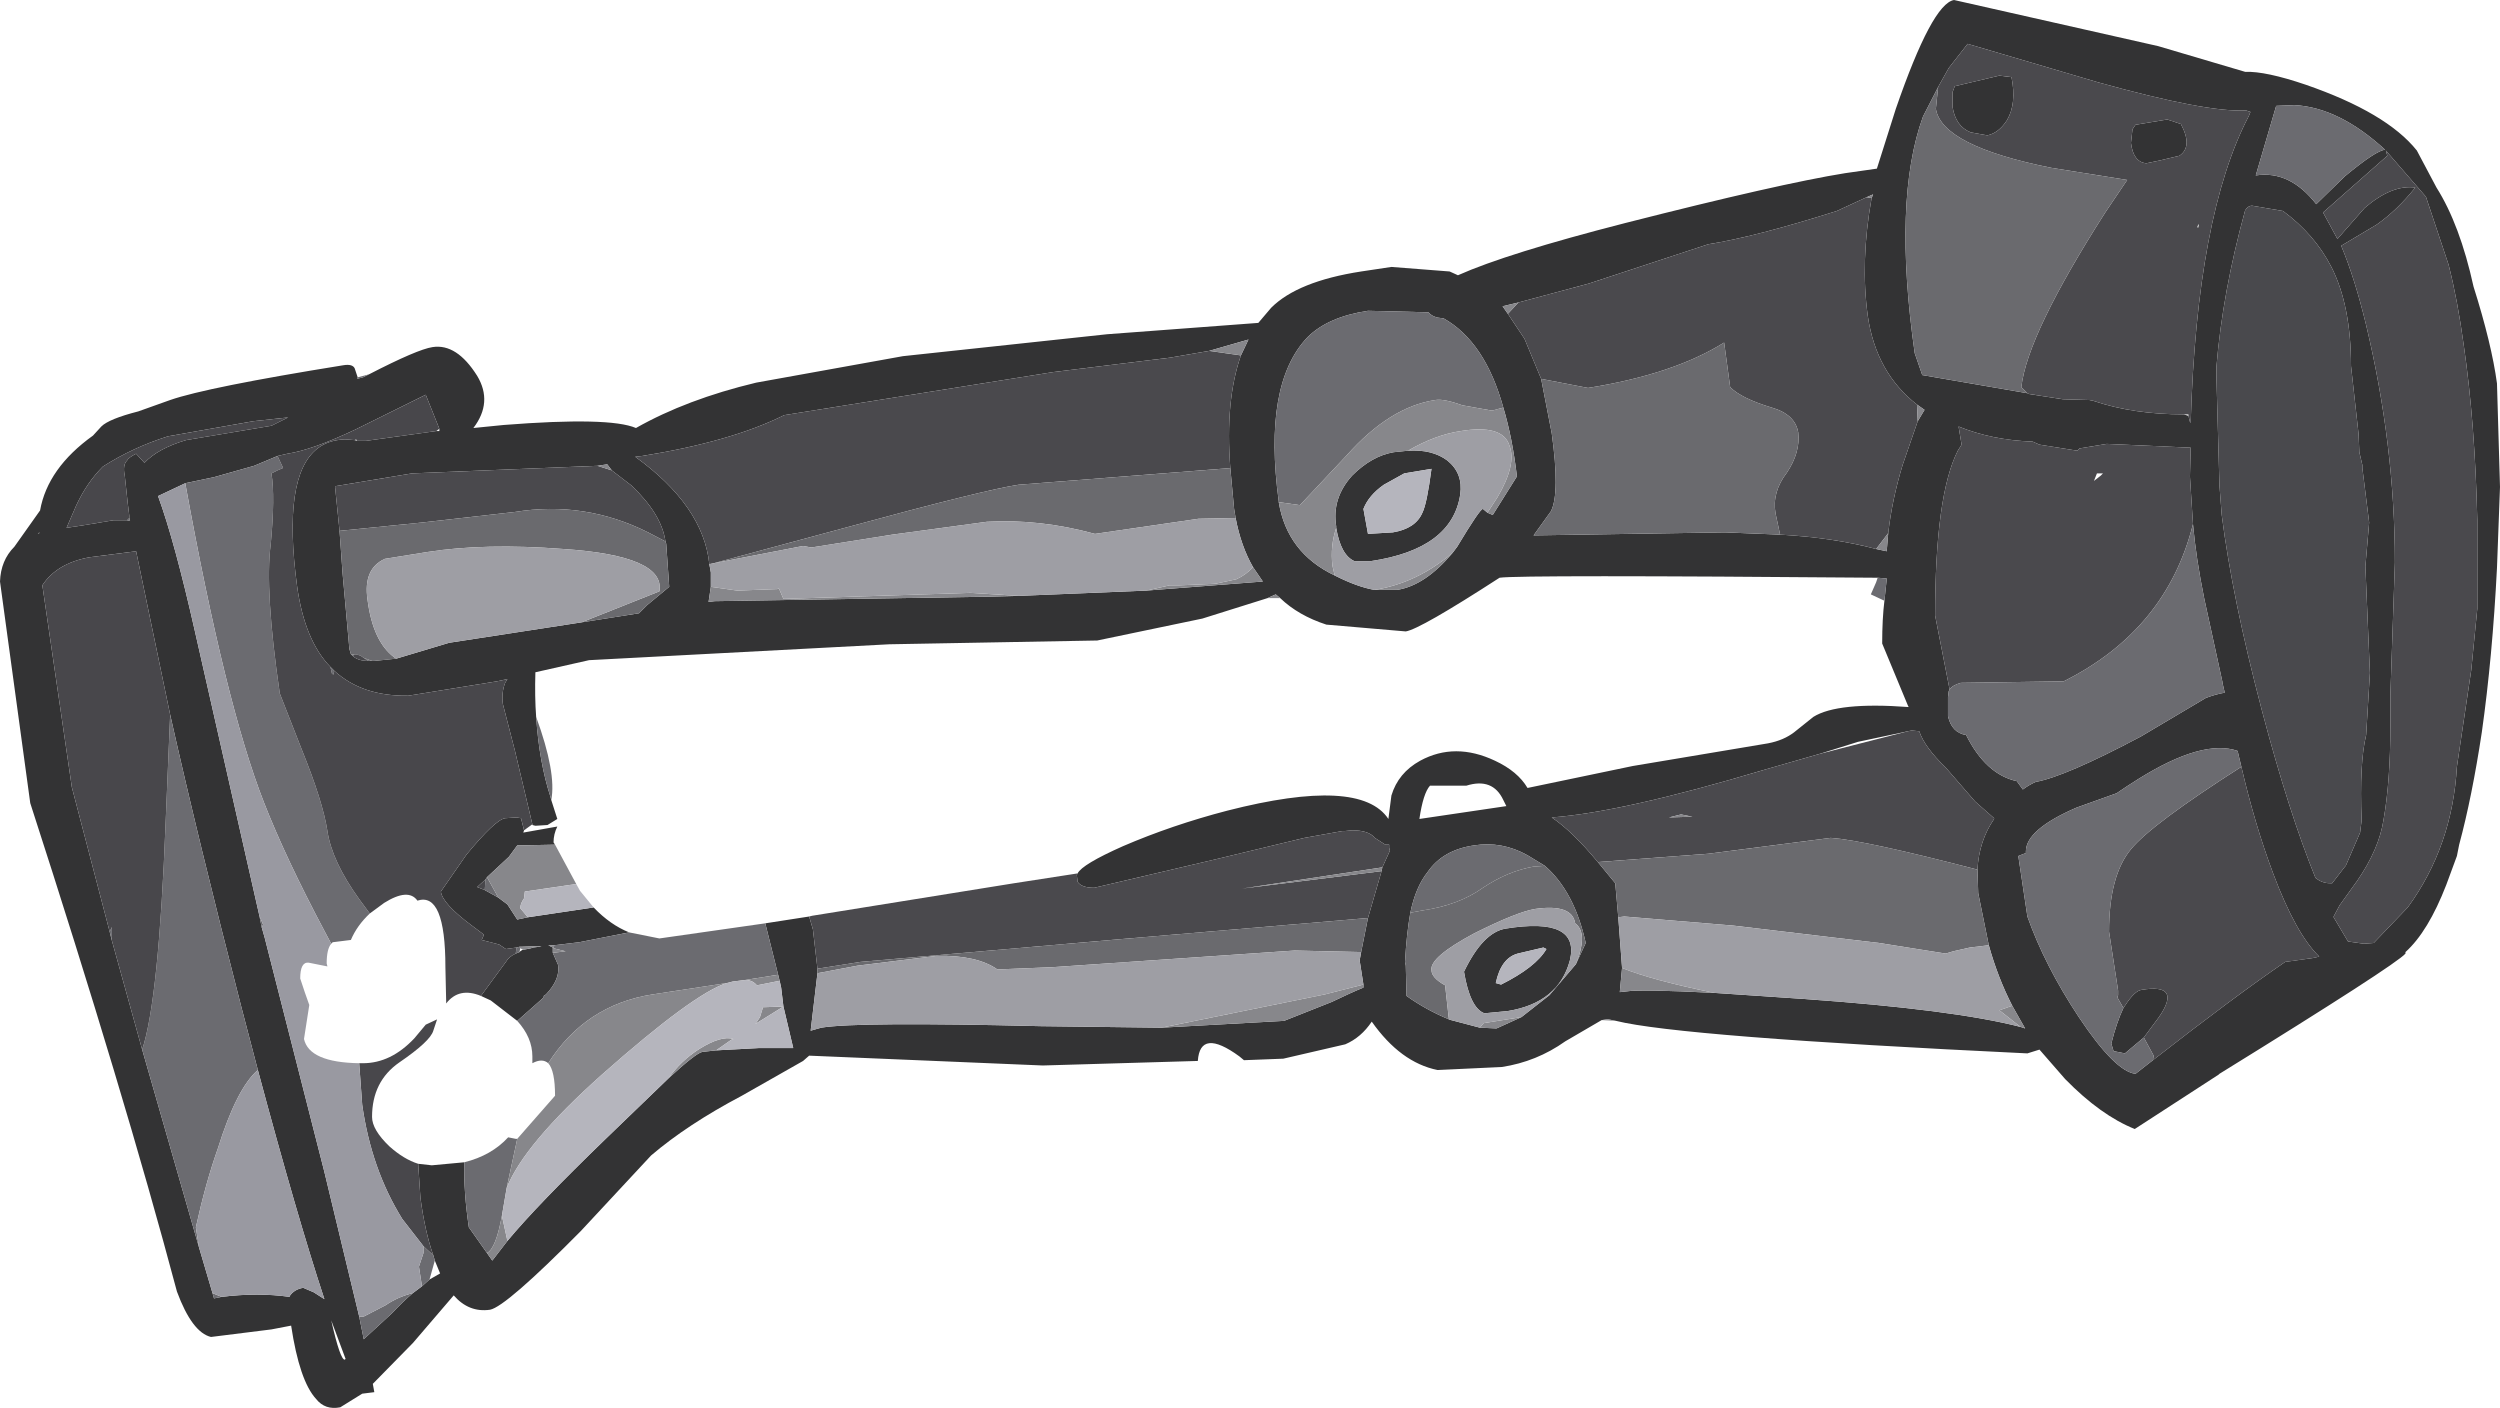 <?xml version="1.0" encoding="UTF-8" standalone="no"?>
<svg xmlns:ffdec="https://www.free-decompiler.com/flash" xmlns:xlink="http://www.w3.org/1999/xlink" ffdec:objectType="shape" height="93.1px" width="165.3px" xmlns="http://www.w3.org/2000/svg">
  <g transform="matrix(1.0, 0.0, 0.0, 1.0, 0.0, 0.0)">
    <path d="M24.4 24.75 Q27.6 23.1 28.6 22.95 30.2 22.7 31.55 24.85 32.6 26.6 31.3 28.3 L33.3 28.1 Q40.3 27.55 42.05 28.3 45.4 26.4 50.0 25.3 L59.7 23.55 73.2 22.1 83.2 21.35 84.05 20.35 Q85.8 18.6 90.0 17.95 L92.0 17.65 95.85 17.95 96.4 18.2 Q99.65 16.75 107.45 14.75 117.65 12.15 122.0 11.45 L124.1 11.15 125.35 7.2 Q127.75 0.25 129.2 0.0 L142.7 3.05 148.45 4.75 Q149.8 4.7 152.45 5.6 157.8 7.45 159.8 9.95 L161.1 12.4 Q162.65 14.85 163.55 18.95 164.75 22.75 165.1 25.35 L165.3 32.2 165.1 37.55 Q164.8 43.45 164.1 48.4 163.45 52.7 162.6 55.85 L162.45 56.6 161.75 58.5 Q160.55 61.6 159.05 62.95 L159.05 63.05 Q158.4 63.8 146.75 71.0 L146.7 71.05 141.15 74.65 Q138.9 73.75 136.55 71.35 L134.85 69.4 134.05 69.65 Q111.05 68.55 106.85 67.5 L106.35 67.4 106.25 67.4 105.9 67.45 103.5 68.85 Q101.6 70.2 99.3 70.55 L95.05 70.75 Q92.6 70.25 90.7 67.55 90.0 68.6 88.95 69.05 L84.85 70.0 82.25 70.1 81.95 69.85 Q79.35 67.95 79.2 70.15 L68.95 70.45 53.5 69.8 53.1 70.15 49.05 72.45 Q45.45 74.35 43.05 76.4 L38.4 81.4 Q33.45 86.4 32.4 86.6 31.0 86.8 30.0 85.65 L27.3 88.8 24.65 91.5 24.75 92.05 23.95 92.15 22.5 93.05 Q21.5 93.25 20.9 92.5 19.8 91.3 19.25 87.65 L17.95 87.9 13.95 88.4 Q12.7 88.1 11.7 85.4 8.2 72.25 2.0 53.1 L0.0 38.45 Q0.05 37.05 0.95 36.15 L2.65 33.75 Q3.15 30.95 6.15 28.8 L6.7 28.2 Q7.2 27.7 9.15 27.2 L11.25 26.45 Q13.7 25.6 22.7 24.15 23.3 24.05 23.45 24.35 L23.65 24.95 23.65 25.0 23.6 25.05 24.0 24.95 24.4 24.75 M163.8 34.4 Q163.65 27.95 162.9 22.8 162.5 19.85 161.9 17.5 L160.4 13.0 160.35 12.95 157.75 9.95 157.85 10.3 153.6 14.05 154.55 15.8 156.35 13.75 Q158.15 12.2 159.7 12.4 158.5 13.9 157.15 14.85 L154.8 16.25 Q155.7 18.4 156.45 21.5 158.35 29.45 158.35 37.2 L158.05 46.0 158.05 48.05 Q158.05 51.65 157.6 54.2 157.3 56.15 155.85 58.25 L154.7 59.85 154.3 60.6 154.3 60.65 155.25 62.25 156.3 62.4 156.95 62.35 159.2 60.0 Q162.15 55.95 162.45 50.7 L163.4 44.3 163.8 40.25 163.8 34.4 M157.7 9.9 Q154.65 7.1 151.7 6.95 L150.5 7.0 149.15 11.6 Q151.4 11.25 153.15 13.5 L155.05 11.65 Q157.1 9.95 157.7 9.9 M144.7 27.5 L144.8 27.9 144.85 27.95 Q145.25 14.25 148.7 7.65 L148.8 7.4 148.5 7.3 Q145.95 7.45 138.75 5.45 L130.1 2.9 128.85 4.5 128.15 5.75 127.15 7.7 Q125.15 13.2 126.6 23.35 L127.1 24.8 134.05 26.0 134.15 26.05 136.4 26.4 138.15 26.45 138.4 26.5 Q141.05 27.4 144.4 27.4 L144.7 27.5 M143.3 7.9 L144.2 8.2 Q145.0 9.7 144.1 10.3 L142.85 10.6 141.9 10.8 Q141.05 10.7 140.9 9.45 L141.0 8.55 141.2 8.25 143.3 7.9 M148.9 13.6 Q148.65 13.6 148.45 13.9 146.95 19.35 146.55 24.25 L146.55 24.95 146.75 32.1 146.9 34.05 Q147.6 39.55 149.55 46.95 151.35 53.75 153.1 58.05 153.55 58.4 154.05 58.4 L154.2 58.4 155.05 57.3 155.1 57.25 156.05 55.05 156.15 54.25 Q156.0 50.45 156.45 48.6 L156.7 44.5 156.4 37.45 156.65 34.55 156.2 30.95 156.2 30.75 156.0 29.9 155.95 28.7 155.45 24.2 Q155.45 20.2 154.15 17.65 153.05 15.5 150.95 13.95 L148.9 13.6 M132.2 5.0 L133.0 5.1 Q133.35 6.85 132.7 7.95 132.15 8.8 131.4 8.95 L130.3 8.75 Q129.3 8.35 129.1 7.05 L129.1 6.1 129.25 5.7 132.2 5.0 M126.75 26.75 Q124.05 24.65 123.5 20.9 123.0 17.3 123.75 13.1 L123.85 12.85 123.4 13.05 121.45 13.95 Q116.1 15.65 112.95 16.15 L105.05 18.75 100.4 20.0 99.35 20.25 99.7 20.75 100.7 22.25 100.8 22.4 101.9 25.05 102.6 28.65 Q103.15 32.6 102.55 33.8 L101.4 35.4 114.05 35.2 117.7 35.35 Q121.25 35.55 124.05 36.3 L124.75 36.45 124.85 35.25 Q125.1 33.05 125.8 30.75 L126.8 27.85 127.25 27.1 126.75 26.75 M145.0 34.65 L144.8 31.5 144.85 29.6 139.3 29.35 137.5 29.65 137.35 29.8 134.85 29.4 134.4 29.2 Q131.7 29.1 129.5 28.2 L129.7 29.4 129.45 29.8 Q127.95 32.75 127.95 40.7 L128.9 45.55 128.9 45.6 128.85 45.7 128.8 46.1 128.8 47.35 Q129.05 48.45 130.0 48.6 131.3 51.2 133.35 51.65 L133.75 52.2 Q134.15 51.9 134.6 51.7 136.55 51.35 141.55 48.7 L145.85 46.15 Q146.5 45.9 147.1 45.8 L146.95 45.15 146.95 45.1 145.75 39.6 Q145.2 36.9 145.0 34.65 M124.6 39.7 L124.75 38.3 124.75 38.25 124.15 38.2 Q100.5 38.0 99.15 38.2 93.9 41.6 92.95 41.75 L87.7 41.3 Q85.85 40.7 84.65 39.55 L84.35 39.3 83.8 39.55 79.5 40.9 72.55 42.35 58.8 42.6 38.95 43.65 35.4 44.45 Q35.35 46.05 35.45 47.4 35.65 50.4 36.4 52.7 L36.45 52.9 36.85 54.15 36.2 54.55 35.4 54.6 35.2 54.55 35.2 54.5 34.05 49.65 33.25 46.55 Q33.15 45.8 33.4 45.15 L33.55 44.9 32.85 45.05 27.0 46.0 Q23.95 46.05 22.1 44.35 L21.85 44.1 Q20.15 42.35 19.65 38.8 18.65 31.45 21.0 29.65 21.7 29.1 22.8 29.05 L23.45 29.1 23.6 29.15 24.2 29.15 28.85 28.5 29.05 28.5 29.05 28.35 28.15 26.1 23.5 28.4 Q20.65 29.75 19.0 30.0 L18.35 30.15 16.8 30.8 14.15 31.55 12.25 31.95 10.45 32.8 Q11.55 35.8 12.9 41.8 L17.15 60.55 17.3 61.3 17.5 62.0 21.45 77.5 23.75 87.05 24.05 88.55 25.95 86.8 Q26.65 86.05 27.3 85.5 L27.9 85.05 28.4 84.6 29.1 84.2 28.75 83.35 28.65 83.0 Q28.1 81.45 27.8 79.2 L27.65 76.95 28.55 77.05 30.7 76.85 Q30.65 78.8 31.0 81.15 L32.2 82.85 32.55 83.35 33.55 82.05 Q35.55 79.65 40.05 75.3 L44.2 71.3 Q46.05 69.6 46.45 69.55 L47.35 69.45 50.15 69.3 52.45 69.3 51.8 66.55 51.65 65.3 51.55 64.85 51.45 64.45 50.6 61.05 53.5 60.6 53.75 61.45 54.05 64.05 54.05 64.35 53.6 68.15 54.3 67.95 Q56.75 67.55 68.8 67.85 L76.8 67.95 84.9 67.5 88.05 66.25 Q89.4 65.6 90.15 65.3 L90.15 65.1 89.9 63.5 90.0 62.95 90.45 60.7 91.35 57.6 91.4 57.35 91.9 56.25 91.85 56.05 91.85 55.85 91.6 55.85 90.9 55.4 Q90.5 54.9 89.4 54.9 L88.9 54.95 88.8 54.95 88.75 54.95 86.25 55.4 80.45 56.8 72.35 58.7 Q71.5 58.7 71.25 58.3 L71.2 57.85 71.25 57.75 Q71.55 57.15 74.25 55.95 77.5 54.55 81.15 53.6 89.95 51.35 91.8 54.15 L92.0 52.6 Q92.45 51.1 93.9 50.3 96.2 49.05 98.85 50.3 100.35 51.0 101.0 52.1 L107.95 50.65 116.9 49.15 Q117.95 48.95 118.65 48.4 L119.9 47.4 Q121.5 46.4 126.2 46.75 L126.15 46.65 124.45 42.55 Q124.45 40.9 124.6 39.7 M126.15 48.35 L122.85 49.05 120.3 49.85 116.65 50.9 Q107.3 53.7 102.6 54.05 103.95 54.95 105.65 57.0 L106.8 58.4 107.0 60.65 107.25 64.0 107.1 65.6 107.55 65.55 Q108.5 65.4 113.35 65.65 L119.25 66.05 Q129.15 66.75 133.6 67.9 L133.9 68.0 133.05 66.5 Q132.1 64.65 131.5 62.5 L130.8 59.05 130.75 57.5 Q130.85 55.6 131.85 54.15 L131.85 54.1 130.6 53.0 128.65 50.75 Q127.25 49.4 126.9 48.35 L126.4 48.3 126.15 48.35 M99.4 26.95 Q98.2 22.6 95.45 21.05 L95.05 21.0 Q94.65 20.9 94.45 20.65 L90.45 20.55 Q87.8 20.95 86.45 22.3 83.5 25.4 84.55 33.15 L84.55 33.2 Q85.1 36.55 88.25 38.05 L88.35 38.1 Q89.75 38.8 90.85 39.0 L90.9 39.0 92.4 39.0 Q94.25 38.7 96.05 36.55 L96.35 36.15 Q97.85 33.65 98.05 33.65 L98.35 33.9 98.7 34.05 100.3 31.5 Q100.0 28.95 99.4 26.95 M82.05 23.5 L82.55 22.45 79.95 23.2 77.35 23.65 69.65 24.6 51.85 27.45 Q48.35 29.2 42.45 30.15 L42.0 30.2 Q46.5 33.45 46.9 37.3 L47.0 37.85 47.0 38.8 46.85 39.8 47.25 39.75 65.5 39.45 67.35 39.4 75.8 39.05 83.5 38.45 82.85 37.5 Q82.05 36.1 81.7 34.25 L81.6 33.65 81.35 30.95 Q81.0 26.5 82.05 23.5 M93.1 29.8 Q94.7 29.7 95.7 30.45 96.75 31.3 96.55 32.7 96.0 36.3 90.65 37.1 L89.55 37.1 Q88.65 36.7 88.35 34.9 L88.35 34.8 Q88.05 32.95 89.4 31.45 90.7 30.15 92.15 29.9 L93.1 29.8 M94.65 31.0 L92.85 31.3 91.5 32.05 Q90.5 32.75 90.15 33.65 L90.45 35.3 92.1 35.2 Q93.6 34.95 94.05 33.9 94.35 33.3 94.65 31.0 M104.2 63.75 L104.85 62.35 Q104.1 58.95 102.15 57.25 L101.0 56.55 Q99.3 55.6 97.45 55.9 95.4 56.2 94.4 57.65 93.6 58.65 93.25 60.35 93.0 61.75 92.9 63.6 L92.95 63.85 93.0 65.85 Q94.25 66.75 95.8 67.4 L95.95 67.45 97.85 67.95 98.95 68.0 100.6 67.25 102.45 65.8 104.2 63.75 M102.25 62.75 L102.05 62.65 100.35 63.05 Q99.25 63.35 98.9 65.0 L99.25 65.1 Q101.55 63.95 102.25 62.75 M96.95 51.95 L94.55 51.95 Q94.1 52.45 93.85 54.15 L99.6 53.3 99.4 52.9 Q98.7 51.4 96.95 51.95 M99.7 66.85 L98.15 67.0 Q97.2 66.65 96.8 64.25 98.05 61.65 99.55 61.4 104.5 60.6 103.8 63.5 103.05 66.3 99.7 66.85 M148.2 50.7 L147.95 49.65 Q145.65 48.85 141.4 51.5 140.6 52.0 139.95 52.45 L137.3 53.4 Q133.95 54.85 133.95 56.3 L133.95 56.4 133.45 56.6 134.05 60.6 Q135.2 63.85 137.45 67.25 139.85 70.85 141.2 71.0 L142.35 70.1 Q147.8 65.85 151.1 63.6 L152.9 63.35 153.35 63.25 Q151.8 61.75 150.3 57.75 149.1 54.55 148.2 50.7 M141.75 68.6 L140.5 69.65 139.75 69.5 139.6 69.0 Q139.95 67.6 140.4 66.65 L140.5 66.5 Q141.15 65.5 141.6 65.45 144.3 65.0 142.75 67.25 L141.75 68.6 M38.45 41.15 L42.25 40.55 42.8 40.0 44.25 38.8 44.05 35.95 44.0 35.8 Q43.75 34.0 41.75 32.1 L40.45 31.1 40.15 30.7 39.5 30.8 27.25 31.3 22.15 32.15 22.45 35.1 22.65 37.9 23.1 42.9 23.2 43.25 23.3 43.35 Q23.65 43.7 24.35 43.7 L24.75 43.7 26.2 43.55 29.7 42.5 38.45 41.15 M8.55 34.25 L8.55 34.1 8.45 33.3 8.25 31.45 Q8.1 30.75 8.4 30.45 8.5 30.25 9.0 30.0 L9.55 30.6 Q10.45 29.65 12.3 29.1 L17.95 28.15 19.05 27.6 16.75 27.85 11.1 28.85 Q8.75 29.6 6.8 30.85 5.75 31.9 5.05 33.4 L4.4 34.9 5.4 34.75 7.5 34.4 8.4 34.4 8.6 34.45 8.55 34.25 M31.8 65.85 L33.45 63.6 Q33.65 63.25 34.1 63.05 L34.35 62.95 34.4 62.9 34.55 62.8 34.6 62.8 35.1 62.7 35.25 62.65 35.65 62.6 35.8 62.55 34.45 62.6 34.35 62.6 34.15 62.65 33.45 62.75 33.0 62.45 31.85 62.15 32.0 61.8 31.2 61.2 Q29.25 59.75 29.15 58.95 L30.85 56.5 Q32.75 54.2 33.4 54.1 L34.15 54.05 34.45 54.1 34.65 54.9 34.6 55.05 36.85 54.65 Q36.6 55.15 36.6 55.7 L36.7 55.85 34.2 55.9 33.65 56.65 32.2 58.0 32.1 58.15 31.55 58.65 32.05 58.85 32.95 59.35 33.55 59.8 34.2 60.8 34.9 60.65 39.25 60.0 Q40.35 61.15 41.6 61.65 L38.3 62.3 36.65 62.5 36.25 62.5 36.35 62.55 36.55 62.65 36.55 63.0 36.9 63.8 Q37.05 64.75 36.1 65.75 L35.95 65.85 35.95 65.95 34.2 67.5 32.45 66.15 31.8 65.85 M2.5 35.3 L2.6 35.25 2.6 35.2 2.5 35.3 M11.25 47.25 L9.0 36.45 5.9 36.85 Q3.75 37.25 2.8 38.7 L4.75 52.05 7.25 61.6 7.4 62.2 9.4 69.4 13.15 82.45 14.05 85.5 14.15 85.85 14.65 85.75 Q17.05 85.45 19.15 85.75 L19.15 85.7 Q19.45 85.25 20.05 85.15 L20.75 85.45 21.45 85.9 Q19.65 80.45 17.05 70.75 L15.95 66.55 Q13.15 55.7 11.25 47.25 M22.8 89.9 L22.85 89.85 21.9 87.3 Q22.5 89.95 22.8 89.9" fill="#333334" fill-rule="evenodd" stroke="none"/>
    <path d="M163.8 34.4 L163.8 40.25 163.4 44.3 162.45 50.7 Q162.15 55.95 159.2 60.0 L156.95 62.35 156.3 62.4 155.25 62.25 154.3 60.65 154.3 60.6 154.7 59.85 155.85 58.25 Q157.3 56.15 157.6 54.2 158.05 51.65 158.05 48.05 L158.05 46.0 158.35 37.2 Q158.35 29.45 156.45 21.5 155.7 18.4 154.8 16.25 L157.15 14.85 Q158.5 13.9 159.7 12.4 158.15 12.2 156.35 13.75 L154.55 15.8 153.6 14.05 157.85 10.3 157.75 9.95 160.35 12.95 160.4 13.0 161.9 17.5 Q162.5 19.85 162.9 22.8 163.65 27.95 163.8 34.4 M143.3 7.9 L141.2 8.25 141.0 8.55 140.9 9.45 Q141.05 10.7 141.9 10.8 L142.85 10.6 144.1 10.3 Q145.0 9.7 144.2 8.2 L143.3 7.9 M128.15 5.75 L128.85 4.5 130.1 2.9 138.75 5.45 Q145.95 7.45 148.5 7.3 L148.8 7.4 148.7 7.65 Q145.25 14.25 144.85 27.95 L144.8 27.9 144.7 27.5 144.7 27.4 144.4 27.4 Q141.05 27.4 138.4 26.5 L138.15 26.45 136.4 26.4 134.15 26.05 134.05 26.0 133.65 25.6 Q134.05 22.1 139.2 14.05 L140.65 11.9 135.65 11.1 Q128.4 9.65 128.0 7.2 L128.15 5.75 M145.3 14.95 L145.3 15.05 145.35 15.05 145.4 14.8 145.3 14.95 M132.2 5.0 L129.25 5.7 129.1 6.1 129.1 7.05 Q129.3 8.35 130.3 8.75 L131.4 8.95 Q132.15 8.8 132.7 7.95 133.35 6.85 133.0 5.1 L132.2 5.0 M123.75 13.1 Q123.0 17.3 123.5 20.9 124.05 24.65 126.75 26.75 L126.8 27.85 125.8 30.75 Q125.1 33.05 124.85 35.25 L124.05 36.3 Q121.25 35.55 117.7 35.35 L117.4 33.95 Q117.15 32.55 118.15 31.25 119.05 29.9 118.9 28.6 118.7 27.4 117.15 26.95 115.15 26.35 114.4 25.6 L114.0 22.65 Q110.65 24.75 105.0 25.65 L101.9 25.05 100.8 22.4 100.7 22.25 99.7 20.75 100.4 20.0 105.05 18.75 112.95 16.15 Q116.1 15.65 121.45 13.95 L123.4 13.05 123.5 13.05 123.75 13.1 M128.9 45.6 L128.9 45.55 127.95 40.7 Q127.95 32.75 129.45 29.8 L129.7 29.4 129.5 28.2 Q131.7 29.1 134.4 29.2 L134.85 29.4 137.35 29.8 137.5 29.65 139.3 29.35 144.85 29.6 144.8 31.5 145.0 34.65 Q143.25 41.65 136.45 45.05 L129.65 45.15 Q129.1 45.3 128.9 45.6 M138.65 31.3 L138.45 31.8 138.9 31.45 139.05 31.3 138.65 31.3 M71.25 57.75 L71.2 57.85 71.25 58.3 Q71.5 58.7 72.35 58.7 L80.45 56.8 86.25 55.4 88.75 54.95 88.8 54.95 88.9 54.95 89.4 54.9 Q90.5 54.9 90.9 55.4 L91.6 55.85 91.85 55.85 91.85 56.05 91.9 56.25 91.4 57.35 82.15 58.75 91.35 57.6 90.45 60.7 74.05 62.1 56.9 63.6 54.05 64.05 53.75 61.45 53.5 60.6 53.7 60.55 67.05 58.4 71.25 57.75 M126.15 48.35 L126.4 48.3 126.9 48.35 Q127.25 49.4 128.65 50.75 L130.6 53.0 131.85 54.1 131.85 54.15 Q130.85 55.6 130.75 57.5 123.25 55.55 121.05 55.4 L112.95 56.45 105.65 57.0 Q103.95 54.95 102.6 54.05 107.3 53.7 116.65 50.9 L120.3 49.85 126.15 48.35 M82.05 23.5 Q81.0 26.5 81.35 30.95 L67.35 32.05 Q65.05 32.4 56.05 34.85 L47.15 37.25 46.9 37.3 Q46.5 33.45 42.0 30.2 L42.45 30.15 Q48.35 29.2 51.85 27.45 L69.65 24.6 77.35 23.65 79.95 23.2 82.05 23.5 M111.15 53.85 L110.35 54.05 111.9 54.0 111.15 53.85 M148.2 50.7 Q149.1 54.55 150.3 57.75 151.8 61.75 153.35 63.25 L152.9 63.35 151.1 63.6 Q147.8 65.85 142.35 70.1 L142.4 69.8 141.75 68.6 142.75 67.25 Q144.3 65.0 141.6 65.45 141.15 65.5 140.5 66.5 L140.4 66.65 140.0 65.95 140.05 65.8 140.05 65.5 139.45 61.6 Q139.45 57.9 140.9 56.15 142.25 54.5 148.2 50.7 M44.0 35.8 L42.85 35.2 Q38.65 33.1 34.05 33.85 L27.9 34.55 22.45 35.1 22.15 32.15 27.25 31.3 39.5 30.8 40.45 31.1 41.75 32.1 Q43.75 34.0 44.0 35.8" fill="#4a494d" fill-rule="evenodd" stroke="none"/>
    <path d="M24.4 24.75 L24.0 24.95 23.6 25.05 23.65 25.0 23.65 24.95 24.4 24.75 M157.7 9.9 Q157.1 9.95 155.05 11.65 L153.15 13.5 Q151.4 11.25 149.15 11.6 L150.5 7.0 151.7 6.95 Q154.65 7.1 157.7 9.9 M128.9 45.6 Q129.1 45.3 129.65 45.15 L136.45 45.05 Q143.25 41.65 145.0 34.65 145.2 36.9 145.75 39.6 L146.95 45.1 146.95 45.15 147.1 45.8 Q146.5 45.9 145.85 46.15 L141.55 48.7 Q136.55 51.35 134.6 51.7 134.15 51.9 133.75 52.2 L133.35 51.65 Q131.3 51.2 130.0 48.6 129.05 48.45 128.8 47.35 L128.8 46.1 128.85 45.7 128.9 45.6 M124.15 38.2 L124.75 38.25 124.75 38.3 124.6 39.7 124.55 39.7 123.7 39.3 124.05 38.5 124.15 38.2 M50.6 61.05 L51.45 64.45 49.25 64.8 48.45 64.9 48.05 65.0 43.15 65.75 Q38.7 66.45 36.25 70.3 35.85 69.95 35.2 70.3 L35.2 69.85 Q35.2 68.6 34.2 67.5 L35.95 65.95 35.95 65.85 36.1 65.75 Q37.05 64.75 36.9 63.8 L36.55 63.0 37.4 62.9 36.6 62.7 36.65 62.5 38.3 62.3 41.6 61.65 43.6 62.05 50.6 61.05 M32.2 82.85 L31.0 81.15 Q30.65 78.8 30.7 76.85 32.5 76.4 33.6 75.2 L34.1 75.3 34.2 75.3 33.5 78.55 33.2 80.3 Q32.8 82.55 32.2 82.85 M28.65 83.0 L28.75 83.35 28.4 84.6 27.9 85.05 27.8 84.4 27.7 83.75 28.0 82.85 28.0 82.4 28.65 83.0 M27.3 85.5 Q26.65 86.05 25.95 86.8 L24.05 88.55 23.75 87.05 24.05 87.05 25.5 86.3 Q26.3 85.75 27.3 85.5 M17.3 61.3 L17.15 60.55 17.4 61.15 17.3 61.3 M12.25 31.95 L14.15 31.55 16.8 30.8 18.35 30.15 18.7 30.9 18.7 30.95 18.35 31.1 17.95 31.3 Q18.2 32.85 17.9 36.0 17.5 39.0 18.5 45.85 L19.95 49.55 Q21.35 53.0 21.65 54.95 21.95 56.95 23.75 59.45 L24.45 60.4 Q23.6 61.2 23.2 62.15 L22.0 62.3 21.9 62.4 21.45 61.55 Q18.9 56.75 17.45 53.05 14.9 46.55 12.25 31.95 M21.85 44.1 L22.1 44.35 22.05 44.6 21.95 44.55 21.85 44.1 M36.45 52.9 L36.4 52.7 Q35.65 50.4 35.45 47.4 36.8 51.1 36.45 52.9 M84.55 33.2 L84.55 33.15 Q83.5 25.4 86.45 22.3 87.8 20.95 90.45 20.55 L94.45 20.65 Q94.65 20.9 95.05 21.0 L95.45 21.05 Q98.2 22.6 99.4 26.95 L98.65 27.15 96.7 26.8 Q95.45 26.35 94.9 26.45 91.9 26.9 89.05 30.1 L85.95 33.4 84.55 33.2 M102.15 57.25 L101.4 57.3 Q99.7 57.6 98.05 58.7 96.45 59.85 94.05 60.2 L93.25 60.35 Q93.6 58.65 94.4 57.65 95.4 56.2 97.45 55.9 99.3 55.6 101.0 56.55 L102.15 57.25 M142.35 70.1 L141.2 71.0 Q139.85 70.85 137.45 67.25 135.2 63.85 134.05 60.6 L133.45 56.6 133.95 56.4 133.95 56.3 Q133.95 54.85 137.3 53.4 L139.95 52.45 Q140.6 52.0 141.4 51.5 145.65 48.85 147.95 49.65 L148.2 50.7 Q142.25 54.5 140.9 56.15 139.45 57.9 139.45 61.6 L140.05 65.5 140.05 65.8 140.0 65.95 140.4 66.65 Q139.95 67.6 139.6 69.0 L139.75 69.5 140.5 69.65 141.75 68.6 142.4 69.8 142.35 70.1 M23.2 43.25 L23.45 43.3 23.3 43.35 23.2 43.25 M24.05 43.5 L24.6 43.7 24.75 43.7 24.35 43.7 24.05 43.5 M8.55 34.25 L8.6 34.45 8.4 34.4 8.55 34.25 M34.1 63.05 L34.15 62.65 34.35 62.6 34.4 62.7 34.35 62.95 34.1 63.05 M11.25 47.25 Q13.15 55.7 15.95 66.55 L17.05 70.75 Q15.65 71.95 14.4 75.95 13.6 78.2 12.95 81.15 L13.15 82.45 9.4 69.4 Q10.5 66.1 10.95 54.4 L11.25 47.25 M14.65 85.75 L14.15 85.85 14.05 85.5 14.65 85.75 M7.4 62.2 L7.25 61.6 7.4 61.3 7.4 62.2 M32.2 58.0 L32.95 59.35 32.05 58.85 32.1 58.15 32.2 58.0" fill="#6b6b70" fill-rule="evenodd" stroke="none"/>
    <path d="M148.9 13.6 L150.95 13.95 Q153.05 15.5 154.15 17.65 155.45 20.2 155.45 24.2 L155.95 28.7 156.0 29.9 156.2 30.75 156.2 30.95 156.65 34.55 156.4 37.45 156.7 44.5 156.45 48.6 Q156.0 50.45 156.15 54.25 L156.05 55.05 155.1 57.25 155.05 57.3 154.2 58.4 154.05 58.4 Q153.55 58.4 153.1 58.05 151.35 53.75 149.55 46.95 147.6 39.55 146.9 34.05 L146.75 32.1 146.55 24.95 146.55 24.25 Q146.95 19.35 148.45 13.9 148.65 13.6 148.9 13.6" fill="#49494d" fill-rule="evenodd" stroke="none"/>
    <path d="M134.05 26.0 L127.1 24.8 126.6 23.35 Q125.15 13.2 127.15 7.7 L128.15 5.75 128.0 7.2 Q128.4 9.65 135.65 11.1 L140.65 11.9 139.2 14.05 Q134.05 22.1 133.65 25.6 L134.05 26.0 M101.9 25.05 L105.0 25.65 Q110.65 24.75 114.0 22.65 L114.4 25.6 Q115.15 26.35 117.15 26.95 118.7 27.4 118.9 28.6 119.05 29.9 118.15 31.25 117.15 32.55 117.4 33.95 L117.7 35.35 114.05 35.2 101.4 35.4 102.55 33.8 Q103.15 32.6 102.6 28.65 L101.9 25.05 M90.45 60.7 L90.0 62.95 85.6 62.85 69.6 63.95 65.95 64.1 Q64.6 63.15 61.95 63.2 L56.7 63.85 54.05 64.35 54.05 64.05 56.9 63.6 74.05 62.1 90.45 60.7 M130.75 57.5 L130.8 59.05 131.5 62.5 130.25 62.65 129.15 62.9 128.65 63.05 124.25 62.35 114.6 61.2 107.4 60.6 107.0 60.65 106.8 58.4 105.65 57.0 112.95 56.45 121.05 55.4 Q123.25 55.55 130.75 57.5 M81.35 30.95 L81.6 33.65 81.7 34.25 79.25 34.3 72.4 35.3 Q68.75 34.3 65.25 34.5 L59.0 35.35 53.65 36.2 53.1 36.1 47.15 37.25 56.05 34.85 Q65.05 32.4 67.35 32.05 L81.35 30.95 M104.2 63.75 L104.4 63.2 Q104.9 61.6 104.15 61.05 103.95 59.75 101.5 60.1 100.3 60.3 97.5 61.7 94.5 63.3 94.65 64.15 94.65 64.65 95.55 65.15 L95.7 66.5 95.8 67.4 Q94.25 66.75 93.0 65.85 L92.95 63.85 92.9 63.6 Q93.0 61.75 93.25 60.35 L94.05 60.2 Q96.45 59.85 98.05 58.7 99.7 57.6 101.4 57.3 L102.15 57.25 Q104.1 58.95 104.85 62.35 L104.2 63.75 M44.0 35.8 L44.05 35.95 44.25 38.8 42.8 40.0 42.25 40.55 38.45 41.15 43.6 39.1 Q44.0 36.75 37.25 36.3 32.05 35.9 28.25 36.5 L25.45 36.95 Q24.0 37.6 24.3 39.65 24.65 42.4 26.05 43.45 L26.2 43.55 24.75 43.7 24.6 43.7 24.05 43.5 Q23.75 43.25 23.5 43.3 L23.45 43.3 23.2 43.25 23.1 42.9 22.65 37.9 22.45 35.1 27.9 34.55 34.05 33.85 Q38.65 33.1 42.85 35.2 L44.0 35.8" fill="#6a6a6e" fill-rule="evenodd" stroke="none"/>
    <path d="M105.9 67.45 L106.25 67.4 106.35 67.4 106.85 67.5 105.9 67.45 M123.75 13.1 L123.5 13.05 123.4 13.05 123.85 12.85 123.75 13.1 M100.4 20.0 L99.7 20.75 99.35 20.25 100.4 20.0 M124.05 36.3 L124.85 35.25 124.75 36.45 124.05 36.3 M126.8 27.85 L126.75 26.75 127.25 27.1 126.8 27.85 M91.4 57.35 L91.35 57.6 82.15 58.75 91.4 57.35 M90.15 65.1 L90.15 65.3 Q89.4 65.6 88.05 66.25 L84.9 67.5 76.8 67.95 87.6 65.75 90.15 65.1 M51.45 64.45 L51.55 64.85 50.05 65.15 Q49.8 64.85 49.4 64.8 L49.25 64.8 51.45 64.45 M47.35 69.45 L46.45 69.55 Q46.05 69.6 44.2 71.3 45.0 70.15 46.25 69.35 47.7 68.45 48.5 68.7 L48.35 68.75 47.35 69.45 M33.55 82.05 L32.55 83.35 32.2 82.85 Q32.8 82.55 33.2 80.3 L33.2 80.45 33.55 82.05 M83.8 39.55 L84.35 39.3 84.65 39.55 83.8 39.55 M133.05 66.5 L133.9 68.0 133.6 67.9 132.2 66.8 133.05 66.5 M113.35 65.65 Q108.5 65.4 107.55 65.55 L107.1 65.6 107.25 64.0 Q109.2 64.8 113.35 65.65 M99.4 26.95 Q100.0 28.95 100.3 31.5 L98.7 34.05 98.35 33.9 99.0 32.9 Q100.3 30.7 99.8 29.45 99.35 28.05 96.6 28.5 94.9 28.75 93.1 29.8 L92.15 29.9 Q90.7 30.15 89.4 31.45 88.05 32.95 88.35 34.8 L88.35 34.9 Q87.95 36.1 88.1 37.4 L88.25 38.05 Q85.1 36.55 84.55 33.2 L85.95 33.4 89.05 30.1 Q91.9 26.9 94.9 26.45 95.45 26.35 96.7 26.8 L98.65 27.15 99.4 26.95 M96.05 36.55 Q94.25 38.7 92.4 39.0 L90.9 39.0 Q93.7 38.55 96.05 36.55 M79.95 23.2 L82.55 22.45 82.05 23.5 79.95 23.2 M82.85 37.5 L83.5 38.45 75.8 39.05 77.35 38.7 78.05 38.7 80.35 38.6 81.75 38.3 Q82.4 38.0 82.85 37.5 M67.35 39.4 L65.5 39.45 47.25 39.75 46.85 39.8 47.0 38.8 48.75 39.05 51.4 38.95 51.5 38.9 51.8 39.6 64.15 39.2 67.35 39.4 M111.15 53.85 L111.9 54.0 110.35 54.05 111.15 53.85 M97.85 67.95 L98.1 67.65 100.6 67.25 98.95 68.0 97.85 67.95 M40.45 31.1 L39.5 30.8 40.15 30.7 40.45 31.1 M36.7 55.85 L38.1 58.45 34.7 58.95 34.65 59.4 Q34.4 59.75 34.4 60.05 L34.9 60.65 34.2 60.8 33.55 59.8 32.95 59.35 32.2 58.0 33.65 56.65 34.2 55.9 36.7 55.85 M34.35 62.6 L34.45 62.6 35.8 62.55 35.65 62.6 35.25 62.65 35.1 62.7 34.6 62.8 34.4 62.7 34.35 62.6 M36.65 62.5 L36.6 62.7 37.4 62.9 36.55 63.0 36.55 62.65 36.35 62.55 36.25 62.5 36.65 62.5 M36.25 70.3 Q38.7 66.45 43.15 65.75 L48.05 65.0 Q45.85 65.7 39.8 71.05 34.65 75.65 33.5 78.55 L34.2 75.3 36.7 72.45 Q36.7 70.8 36.25 70.3 M51.8 66.55 L49.95 67.7 50.25 67.25 50.45 66.6 51.8 66.55" fill="#87878b" fill-rule="evenodd" stroke="none"/>
    <path d="M90.0 62.95 L89.9 63.5 90.15 65.1 87.6 65.75 76.8 67.95 68.8 67.85 Q56.75 67.55 54.3 67.95 L53.6 68.15 54.05 64.35 56.7 63.85 61.95 63.2 Q64.6 63.15 65.95 64.1 L69.6 63.95 85.6 62.85 90.0 62.95 M131.5 62.5 Q132.1 64.65 133.05 66.5 L132.2 66.8 133.6 67.9 Q129.15 66.75 119.25 66.05 L113.35 65.65 Q109.2 64.8 107.25 64.0 L107.0 60.65 107.4 60.6 114.6 61.2 124.25 62.35 128.65 63.05 129.15 62.9 130.25 62.65 131.5 62.5 M98.35 33.9 L98.05 33.65 Q97.85 33.65 96.35 36.15 L96.05 36.55 Q93.7 38.55 90.9 39.0 L90.85 39.0 Q89.75 38.8 88.35 38.1 L88.25 38.05 88.1 37.4 Q87.95 36.1 88.35 34.9 88.65 36.7 89.55 37.1 L90.65 37.1 Q96.0 36.3 96.55 32.7 96.75 31.3 95.7 30.45 94.7 29.7 93.1 29.8 94.9 28.75 96.6 28.5 99.35 28.05 99.8 29.45 100.3 30.7 99.0 32.9 L98.35 33.9 M81.7 34.25 Q82.05 36.1 82.85 37.5 82.4 38.0 81.75 38.3 L80.35 38.6 78.05 38.7 77.35 38.7 75.8 39.05 67.35 39.4 64.15 39.2 51.8 39.6 51.5 38.9 51.4 38.95 48.75 39.05 47.0 38.8 47.0 37.85 46.9 37.3 47.15 37.25 53.1 36.1 53.65 36.2 59.0 35.35 65.25 34.5 Q68.75 34.3 72.4 35.3 L79.25 34.3 81.7 34.25 M95.8 67.4 L95.7 66.5 95.55 65.15 Q94.65 64.65 94.65 64.15 94.5 63.3 97.5 61.7 100.3 60.3 101.5 60.1 103.95 59.75 104.15 61.05 104.9 61.6 104.4 63.2 L104.2 63.75 102.45 65.8 100.6 67.25 98.1 67.65 97.85 67.95 95.95 67.45 95.8 67.4 M99.7 66.85 Q103.05 66.3 103.8 63.5 104.5 60.6 99.55 61.4 98.05 61.65 96.8 64.25 97.2 66.65 98.15 67.0 L99.7 66.85 M26.2 43.55 L26.05 43.45 Q24.65 42.4 24.3 39.65 24.0 37.6 25.45 36.95 L28.25 36.5 Q32.05 35.9 37.25 36.3 44.0 36.75 43.6 39.1 L38.45 41.15 29.7 42.5 26.2 43.55" fill="#9e9ea4" fill-rule="evenodd" stroke="none"/>
    <path d="M51.55 64.85 L51.65 65.3 51.8 66.55 52.45 69.3 50.15 69.3 47.35 69.45 48.35 68.75 48.5 68.7 Q47.7 68.45 46.25 69.35 45.0 70.15 44.2 71.3 L40.05 75.3 Q35.55 79.65 33.55 82.05 L33.2 80.45 33.2 80.3 33.5 78.55 Q34.65 75.65 39.8 71.05 45.85 65.7 48.05 65.0 L48.45 64.9 49.25 64.8 49.4 64.8 Q49.8 64.85 50.05 65.15 L51.55 64.85 M94.65 31.0 Q94.35 33.3 94.05 33.9 93.6 34.95 92.1 35.2 L90.45 35.3 90.15 33.65 Q90.5 32.75 91.5 32.05 L92.85 31.3 94.65 31.0 M102.25 62.75 Q101.55 63.95 99.25 65.1 L98.9 65.0 Q99.25 63.35 100.35 63.05 L102.05 62.65 102.25 62.75 M38.1 58.45 L38.35 58.9 39.25 60.0 34.9 60.65 34.4 60.05 Q34.4 59.75 34.65 59.4 L34.7 58.95 38.1 58.45 M51.8 66.55 L50.45 66.6 50.25 67.25 49.95 67.7 51.8 66.55" fill="#b5b5bd" fill-rule="evenodd" stroke="none"/>
    <path d="M27.65 76.95 L27.8 79.2 Q28.1 81.45 28.65 83.0 L28.0 82.4 26.6 80.6 Q24.55 77.3 23.95 73.05 L23.75 70.3 24.0 70.3 Q25.85 70.3 27.4 68.65 L28.15 67.75 28.9 67.4 28.65 68.15 Q28.45 68.85 26.4 70.25 24.6 71.5 24.6 73.85 24.6 74.7 25.75 75.8 26.7 76.65 27.65 76.95 M18.35 30.15 L19.0 30.0 Q20.65 29.75 23.5 28.4 L28.15 26.1 29.05 28.35 28.85 28.5 24.2 29.15 23.6 29.15 23.55 29.05 23.45 29.1 22.8 29.05 Q21.7 29.1 21.0 29.65 18.65 31.45 19.65 38.8 20.15 42.35 21.85 44.1 L21.95 44.55 22.05 44.6 22.1 44.35 Q23.95 46.05 27.0 46.0 L32.85 45.05 33.55 44.9 33.4 45.15 Q33.15 45.8 33.25 46.55 L34.05 49.65 35.2 54.5 34.65 54.9 34.45 54.1 34.15 54.05 33.4 54.1 Q32.75 54.2 30.85 56.5 L29.15 58.95 Q29.25 59.75 31.2 61.2 L32.0 61.8 31.85 62.15 33.0 62.45 33.45 62.75 34.15 62.65 34.1 63.05 Q33.65 63.25 33.45 63.6 L31.8 65.85 Q30.35 65.25 29.5 66.35 L29.5 66.2 29.45 63.95 Q29.45 58.95 27.6 59.55 27.0 58.7 25.4 59.7 L24.45 60.4 23.75 59.45 Q21.95 56.95 21.65 54.95 21.35 53.0 19.95 49.55 L18.5 45.85 Q17.5 39.0 17.9 36.0 18.2 32.85 17.95 31.3 L18.35 31.1 18.7 30.95 18.7 30.9 18.35 30.15 M23.45 43.3 L23.5 43.3 Q23.75 43.25 24.05 43.5 L24.35 43.7 Q23.65 43.7 23.3 43.35 L23.45 43.3 M8.4 34.4 L7.5 34.4 5.4 34.75 4.4 34.9 5.05 33.4 Q5.75 31.9 6.8 30.85 8.75 29.6 11.1 28.85 L16.75 27.85 19.05 27.6 17.95 28.15 12.3 29.1 Q10.45 29.65 9.55 30.6 L9.0 30.0 Q8.5 30.25 8.4 30.45 8.1 30.75 8.25 31.45 L8.45 33.3 8.55 34.1 8.55 34.25 8.4 34.4 M7.25 61.6 L4.75 52.05 2.8 38.7 Q3.75 37.25 5.9 36.85 L9.0 36.45 11.25 47.25 10.95 54.4 Q10.5 66.1 9.4 69.4 L7.4 62.2 7.4 61.3 7.25 61.6 M32.05 58.85 L31.55 58.65 32.1 58.15 32.05 58.85" fill="#48474b" fill-rule="evenodd" stroke="none"/>
    <path d="M27.9 85.05 L27.3 85.5 Q26.3 85.75 25.5 86.3 L24.05 87.05 23.75 87.05 21.45 77.5 17.5 62.0 17.3 61.3 17.4 61.15 17.15 60.55 12.9 41.8 Q11.55 35.8 10.45 32.8 L12.25 31.95 Q14.9 46.55 17.45 53.05 18.9 56.75 21.45 61.55 L21.9 62.4 Q21.6 62.75 21.6 63.7 L21.65 63.9 20.4 63.65 Q19.85 63.6 19.85 64.7 L20.15 65.6 20.45 66.45 20.1 68.7 Q20.45 70.25 23.75 70.3 L23.95 73.05 Q24.55 77.3 26.6 80.6 L28.0 82.4 28.0 82.85 27.7 83.75 27.8 84.4 27.9 85.05 M17.05 70.75 Q19.65 80.45 21.45 85.9 L20.75 85.45 20.05 85.15 Q19.45 85.25 19.15 85.7 L19.15 85.75 Q17.05 85.45 14.65 85.75 L14.05 85.5 13.15 82.45 12.95 81.15 Q13.6 78.2 14.4 75.95 15.65 71.95 17.05 70.75" fill="#9999a1" fill-rule="evenodd" stroke="none"/>
  </g>
</svg>
